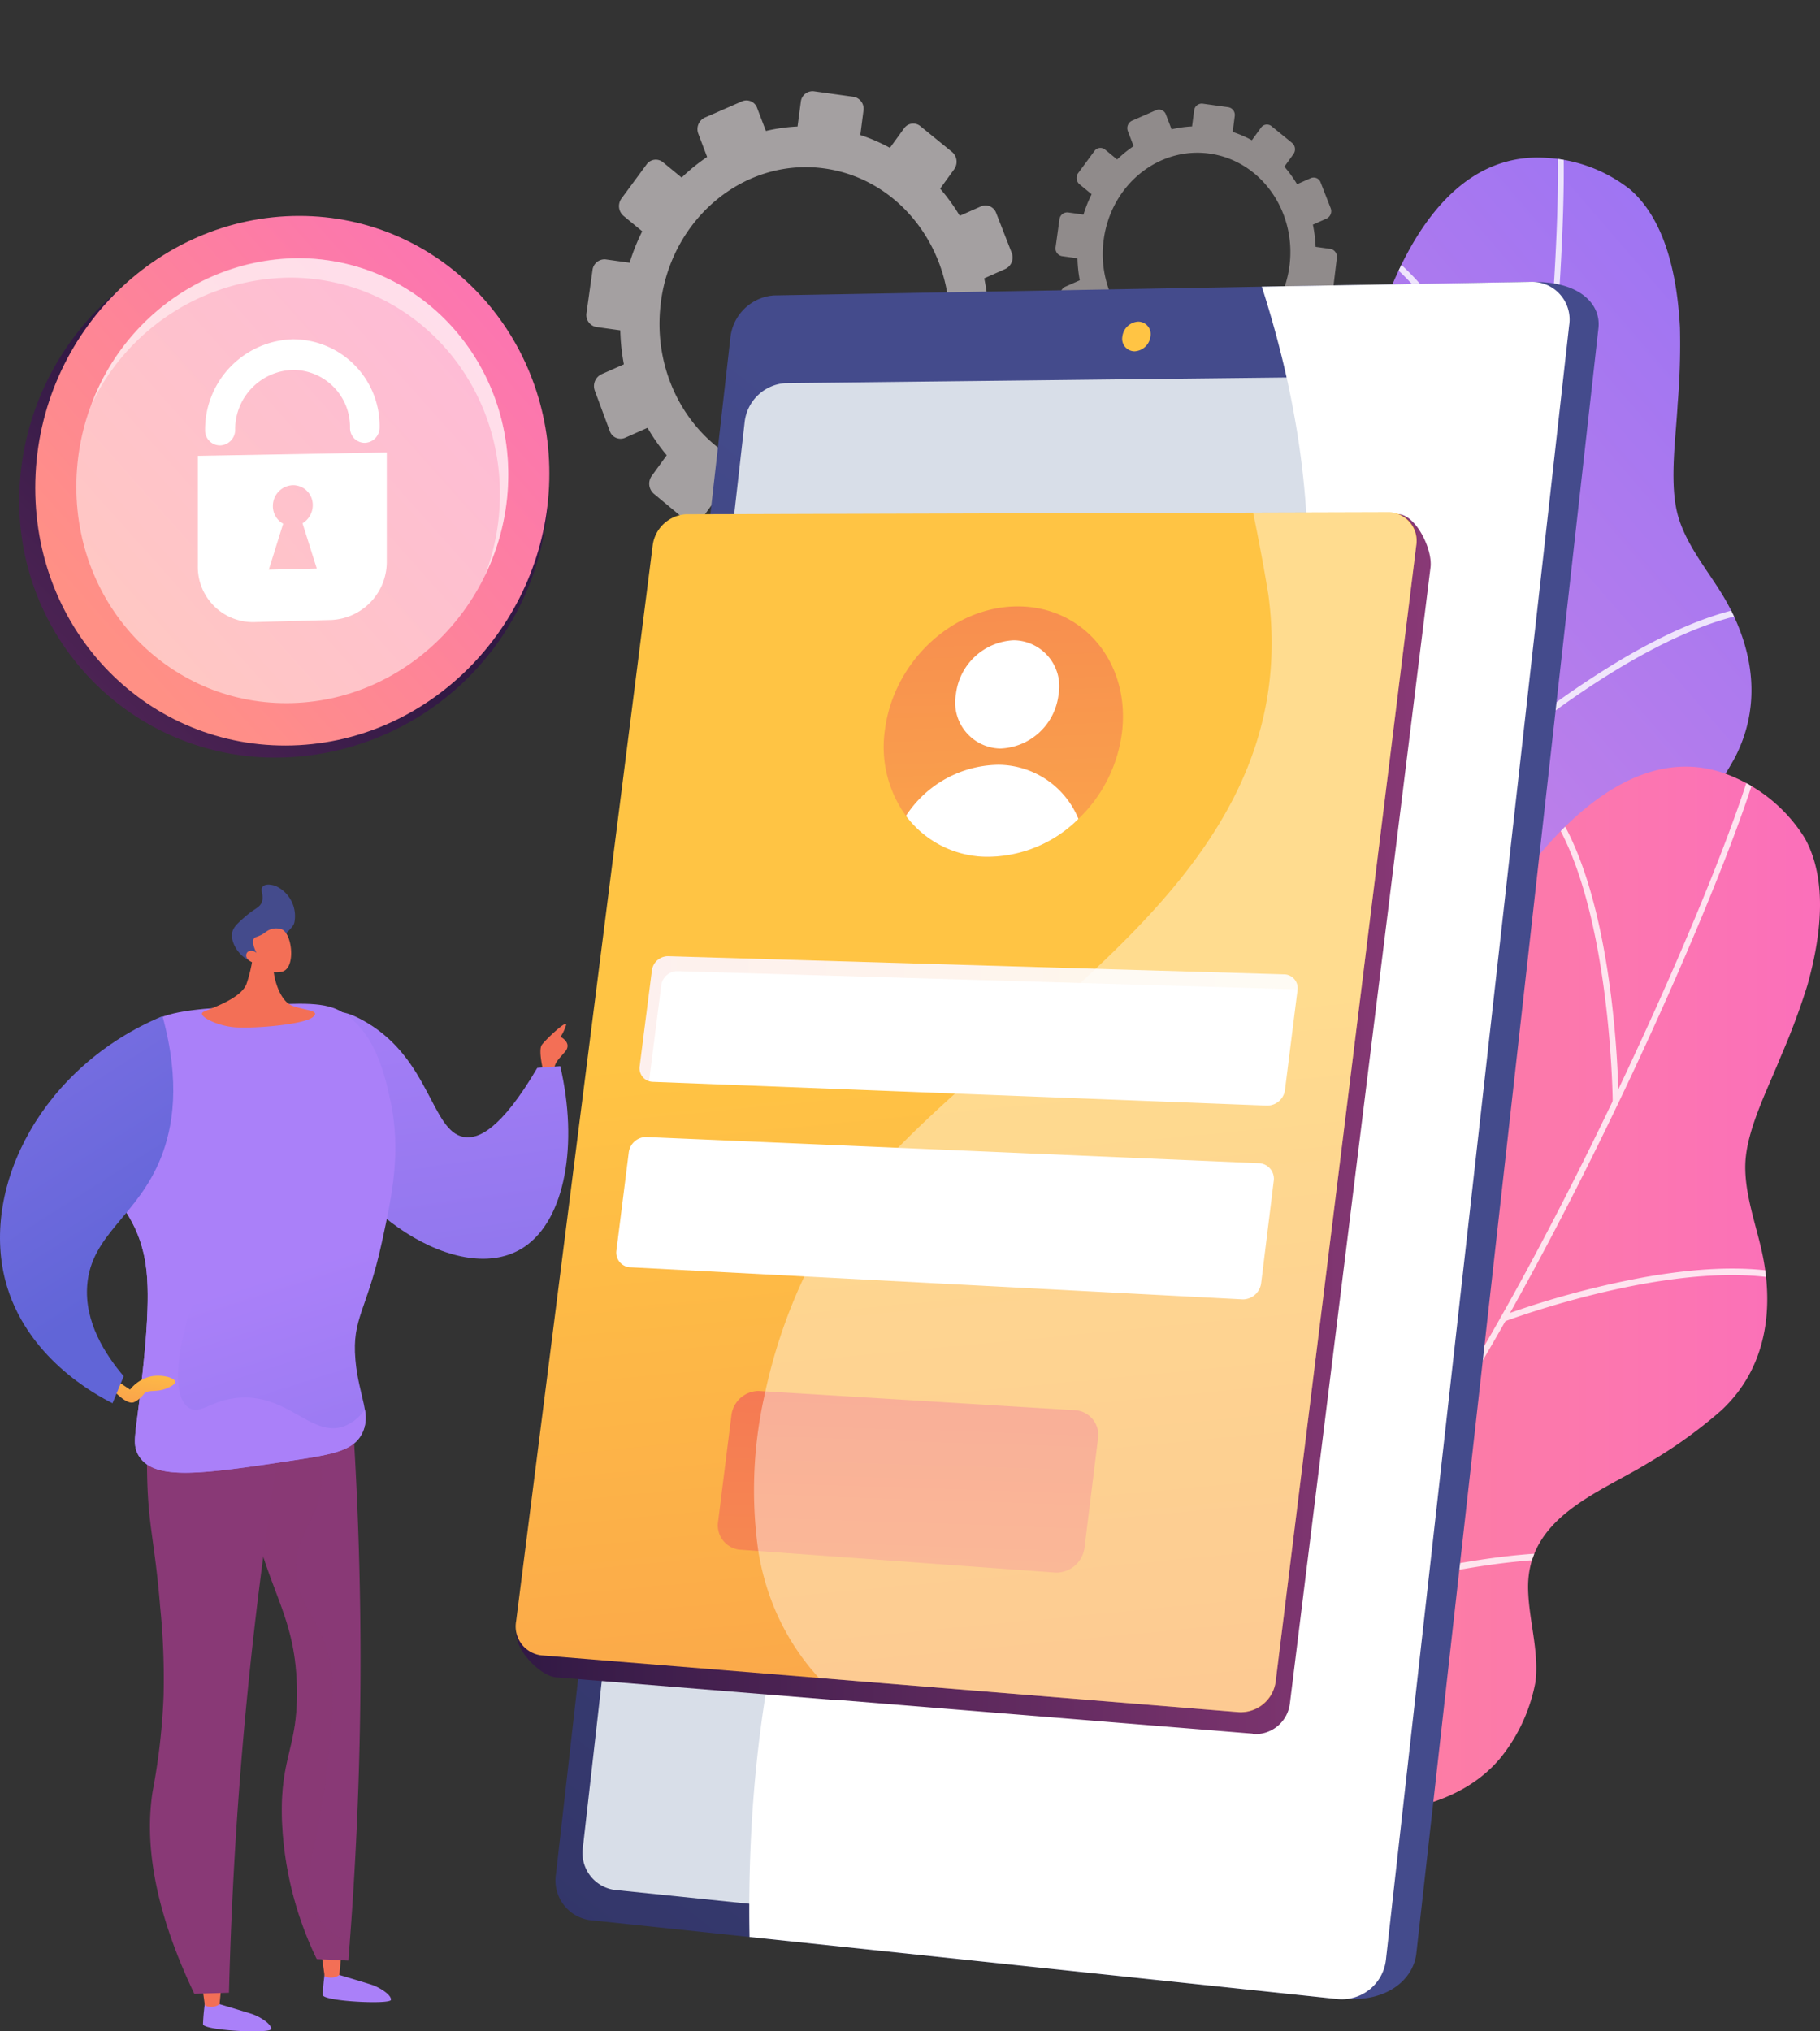 <svg xmlns="http://www.w3.org/2000/svg" xmlns:xlink="http://www.w3.org/1999/xlink" width="190" height="212" viewBox="0 0 190 212">
  <rect x="0" y="0" width="190" height="212" fill="#333333" stroke="none"/>
  <defs>
    <clipPath id="clip-path">
      <rect id="Rectángulo_423640" data-name="Rectángulo 423640" width="190" height="212" transform="translate(1230 5861)" fill="#fff" stroke="#707070" stroke-width="1"/>
    </clipPath>
    <linearGradient id="linear-gradient" x1="0.294" y1="0.988" x2="0.959" y2="-0.074" gradientUnits="objectBoundingBox">
      <stop offset="0.004" stop-color="#e38ddd"/>
      <stop offset="1" stop-color="#9571f6"/>
    </linearGradient>
    <clipPath id="clip-path-2">
      <path id="Trazado_1224063" data-name="Trazado 1224063" d="M2097.4,642.47a15.506,15.506,0,0,0-8.666-3.31c-20.734-1.557-23.76,44.382-20.582,54.649s1.119,13.638-15.211,19.009-8.5,15.714-6.505,21.762,5.932,11.157-5.972,17.167-7.767,9.733-7.767,9.733,21.953,23.8,20.74,16.182.984-19.128,20.667-20c8.478-.377,21.46-4.663,24.335-14.286a18.312,18.312,0,0,0,.626-7.982c-.707-3.217-2.7-5.752-3.8-8.78-2.578-7.056,3.887-12.224,7.608-16.94a52.462,52.462,0,0,0,5.371-7.795c3.088-5.828,1.932-12.079-1.431-17.452-1.613-2.576-3.854-5.31-4.557-8.383-.755-3.3-.1-7.811.083-11.207a75.5,75.5,0,0,0,.239-7.986C2102.313,651.882,2101.216,645.815,2097.4,642.47Z" transform="translate(-2032.004 -639.122)"/>
    </clipPath>
    <linearGradient id="linear-gradient-2" y1="0.5" x2="1" y2="0.5" gradientUnits="objectBoundingBox">
      <stop offset="0" stop-color="#ff9085"/>
      <stop offset="1" stop-color="#fb6fbb"/>
    </linearGradient>
    <clipPath id="clip-path-3">
      <path id="Trazado_1224070" data-name="Trazado 1224070" d="M1912.9,1490.18a16.313,16.313,0,0,0-7.1-6.223c-19.014-8.9-36.526,33.242-36.813,44.043s-3.3,13.235-20.382,12.432-13.011,11.74-13.068,18.145,2.02,12.626-11.1,14.012-10.416,6.373-10.416,6.373,13.06,30.273,14.351,22.667,7.032-17.647,25.833-11.409c8.1,2.687,21.683,3.309,27.46-4.714a17.825,17.825,0,0,0,3.137-7.287c.362-3.281-.7-6.381-.778-9.627-.173-7.565,7.56-10.108,12.567-13.212a49.462,49.462,0,0,0,7.543-5.409c4.766-4.377,5.674-10.674,4.225-16.936-.695-3-1.931-6.379-1.612-9.523.343-3.377,2.4-7.385,3.655-10.517a73.779,73.779,0,0,0,2.774-7.429C1914.515,1500.8,1915.42,1494.695,1912.9,1490.18Z" transform="translate(-1813.791 -1482.732)"/>
    </clipPath>
    <linearGradient id="linear-gradient-3" x1="-0.084" y1="0.477" x2="-0.366" y2="0.496" gradientUnits="objectBoundingBox">
      <stop offset="0" stop-color="#444b8c"/>
      <stop offset="0.996" stop-color="#26264f"/>
    </linearGradient>
    <linearGradient id="linear-gradient-4" x1="0.197" y1="0.034" x2="-0.498" y2="1.514" xlink:href="#linear-gradient-3"/>
    <linearGradient id="linear-gradient-5" x1="-22.271" y1="-1.493" x2="-51.489" y2="78.646" gradientUnits="objectBoundingBox">
      <stop offset="0" stop-color="#ffc444"/>
      <stop offset="0.996" stop-color="#f36f56"/>
    </linearGradient>
    <linearGradient id="linear-gradient-6" x1="10.206" y1="10.271" x2="9.137" y2="11.34" gradientUnits="objectBoundingBox">
      <stop offset="0" stop-color="#311944"/>
      <stop offset="1" stop-color="#893976"/>
    </linearGradient>
    <linearGradient id="linear-gradient-7" x1="0.165" y1="0.812" x2="1.048" y2="-0.012" xlink:href="#linear-gradient-2"/>
    <linearGradient id="linear-gradient-8" x1="-47.876" y1="0.03" x2="-44.561" y2="1.813" xlink:href="#linear-gradient-5"/>
    <linearGradient id="linear-gradient-9" x1="-12.57" y1="-0.747" x2="-12.581" y2="-7.554" gradientUnits="objectBoundingBox">
      <stop offset="0" stop-color="#aa80f9"/>
      <stop offset="0.996" stop-color="#6165d7"/>
    </linearGradient>
    <linearGradient id="linear-gradient-10" x1="-145.485" y1="8.274" x2="-145.423" y2="3.978" xlink:href="#linear-gradient-5"/>
    <linearGradient id="linear-gradient-11" x1="-9.06" y1="-1.686" x2="-9.071" y2="-8.493" xlink:href="#linear-gradient-9"/>
    <linearGradient id="linear-gradient-12" x1="-133.551" y1="7.21" x2="-133.489" y2="2.913" xlink:href="#linear-gradient-5"/>
    <linearGradient id="linear-gradient-13" x1="-6.282" y1="0.162" x2="-5.66" y2="0.831" xlink:href="#linear-gradient-6"/>
    <linearGradient id="linear-gradient-14" x1="-26.868" y1="0.746" x2="-25.838" y2="0.746" xlink:href="#linear-gradient-6"/>
    <linearGradient id="linear-gradient-15" x1="-19.662" y1="0.727" x2="-18.453" y2="0.727" xlink:href="#linear-gradient-6"/>
    <linearGradient id="linear-gradient-16" x1="-3.596" y1="0.282" x2="-3.111" y2="3.745" xlink:href="#linear-gradient-9"/>
    <linearGradient id="linear-gradient-17" x1="-8.053" y1="2.459" x2="-7.655" y2="4.281" xlink:href="#linear-gradient-9"/>
    <linearGradient id="linear-gradient-18" x1="-8.249" y1="1.943" x2="-9.577" y2="0.482" xlink:href="#linear-gradient-9"/>
    <linearGradient id="linear-gradient-19" x1="-6.207" y1="-2.638" x2="-7.363" y2="1.127" xlink:href="#linear-gradient-5"/>
    <linearGradient id="linear-gradient-20" x1="-13.363" y1="2.885" x2="-12.639" y2="5.094" xlink:href="#linear-gradient-9"/>
    <linearGradient id="linear-gradient-21" x1="-32.364" y1="30.789" x2="-32.364" y2="29.392" xlink:href="#linear-gradient-5"/>
    <linearGradient id="linear-gradient-22" x1="-44.72" y1="3.637" x2="-45.437" y2="2.051" gradientUnits="objectBoundingBox">
      <stop offset="0" stop-color="#444b8c"/>
      <stop offset="0.996" stop-color="#3e4177"/>
    </linearGradient>
    <linearGradient id="linear-gradient-23" x1="-84.021" y1="57.263" x2="-82.893" y2="54.886" xlink:href="#linear-gradient-5"/>
    <linearGradient id="linear-gradient-24" x1="0" y1="0.5" x2="1" y2="0.5" xlink:href="#linear-gradient-6"/>
    <linearGradient id="linear-gradient-25" x1="0.618" y1="2.099" x2="0.497" y2="0.43" gradientUnits="objectBoundingBox">
      <stop offset="0.004" stop-color="#f36f56"/>
      <stop offset="1" stop-color="#ffc444"/>
    </linearGradient>
    <linearGradient id="linear-gradient-26" x1="0" y1="0.5" x2="1" y2="0.5" xlink:href="#linear-gradient-25"/>
    <linearGradient id="linear-gradient-28" x1="0.583" y1="-0.668" x2="0.196" y2="4.766" xlink:href="#linear-gradient-25"/>
    <linearGradient id="linear-gradient-29" x1="0.435" y1="-1.462" x2="0.566" y2="2.496" xlink:href="#linear-gradient-25"/>
  </defs>
  <g id="Enmascarar_grupo_1208529" data-name="Enmascarar grupo 1208529" transform="translate(-1230 -5861)" clip-path="url(#clip-path)">
    <g id="Illustration" transform="translate(1230 5870.52)">
      <g id="Grupo_1234619" data-name="Grupo 1234619">
        <g id="Grupo_1234602" data-name="Grupo 1234602" transform="translate(89.297 6.925)">
          <g id="Grupo_1234593" data-name="Grupo 1234593" transform="translate(15.511)">
            <g id="Grupo_1234592" data-name="Grupo 1234592">
              <path id="Trazado_1224057" data-name="Trazado 1224057" d="M2097.4,642.47a15.506,15.506,0,0,0-8.666-3.31c-20.734-1.557-23.76,44.382-20.582,54.649s1.119,13.638-15.211,19.009-8.5,15.714-6.505,21.762,5.932,11.157-5.972,17.167-7.767,9.733-7.767,9.733,21.953,23.8,20.74,16.182.984-19.128,20.667-20c8.478-.377,21.46-4.663,24.335-14.286a18.312,18.312,0,0,0,.626-7.982c-.707-3.217-2.7-5.752-3.8-8.78-2.578-7.056,3.887-12.224,7.608-16.94a52.462,52.462,0,0,0,5.371-7.795c3.088-5.828,1.932-12.079-1.431-17.452-1.613-2.576-3.854-5.31-4.557-8.383-.755-3.3-.1-7.811.083-11.207a75.5,75.5,0,0,0,.239-7.986C2102.313,651.882,2101.216,645.815,2097.4,642.47Z" transform="translate(-2032.004 -639.122)" fill="url(#linear-gradient)"/>
              <g id="Grupo_1234591" data-name="Grupo 1234591" opacity="0.8" clip-path="url(#clip-path-2)">
                <g id="Grupo_1234586" data-name="Grupo 1234586" transform="translate(-1.44 -5.716)">
                  <path id="Trazado_1224058" data-name="Trazado 1224058" d="M2012.152,704.688a.3.3,0,0,1-.375-.155.335.335,0,0,1,.13-.439,147.179,147.179,0,0,0,19.644-13.691c9.5-7.82,21.876-20.151,26.887-34.485,4.185-11.972,8-31.764,10.471-54.3,2.215-20.208,2.564-35.154,1.623-37.929a.33.33,0,0,1,.185-.416.3.3,0,0,1,.392.2c1.1,3.245.4,20.035-1.591,38.224-2.475,22.586-6.3,42.432-10.506,54.451-5.062,14.482-17.528,26.907-27.094,34.78a147.8,147.8,0,0,1-19.727,13.746Z" transform="translate(-2011.742 -563.255)" fill="#fff"/>
                </g>
                <g id="Grupo_1234587" data-name="Grupo 1234587" transform="translate(37.367 8.563)">
                  <path id="Trazado_1224059" data-name="Trazado 1224059" d="M2576.025,780.778a.27.27,0,0,1-.378-.154c-.077-.222-7.806-22.265-17.773-27.242a.321.321,0,0,1-.144-.422.3.3,0,0,1,.41-.151c10.2,5.09,17.764,26.671,18.082,27.589a.3.3,0,0,1-.195.38Z" transform="translate(-2557.701 -752.777)" fill="#fff"/>
                </g>
                <g id="Grupo_1234588" data-name="Grupo 1234588" transform="translate(51.513 46.598)">
                  <path id="Trazado_1224060" data-name="Trazado 1224060" d="M2757.117,1273.1a.3.3,0,0,1-.34-.1.338.338,0,0,1,.042-.457,97.3,97.3,0,0,1,12.769-9.15c9.487-5.61,16.758-7.176,21.611-4.655a.334.334,0,0,1,.14.435.3.3,0,0,1-.41.149c-11.164-5.8-33.5,13.527-33.72,13.723A.29.29,0,0,1,2757.117,1273.1Z" transform="translate(-2756.707 -1257.568)" fill="#fff"/>
                </g>
                <g id="Grupo_1234589" data-name="Grupo 1234589" transform="translate(12.137 70.71)">
                  <path id="Trazado_1224061" data-name="Trazado 1224061" d="M2217.765,1621.257a.288.288,0,0,1-.1.019.315.315,0,0,1-.312-.32,131.17,131.17,0,0,0-2.027-19.517c-1.712-9.137-5.248-20.581-12.367-23.218a.33.33,0,0,1-.188-.414.3.3,0,0,1,.39-.2c5.937,2.2,10.233,10.177,12.769,23.714a131.938,131.938,0,0,1,2.037,19.625A.324.324,0,0,1,2217.765,1621.257Z" transform="translate(-2202.755 -1577.589)" fill="#fff"/>
                </g>
                <g id="Grupo_1234590" data-name="Grupo 1234590" transform="translate(39.406 81.225)">
                  <path id="Trazado_1224062" data-name="Trazado 1224062" d="M2586.788,1735.02a.3.3,0,0,1-.35-.113.338.338,0,0,1,.064-.454c.987-.774,24.276-18.923,33.358-17.189a.324.324,0,0,1,.247.378.308.308,0,0,1-.356.262c-8.825-1.684-32.646,16.885-32.885,17.072A.289.289,0,0,1,2586.788,1735.02Z" transform="translate(-2586.378 -1717.147)" fill="#fff"/>
                </g>
              </g>
            </g>
          </g>
          <g id="Grupo_1234601" data-name="Grupo 1234601" transform="translate(0 63.563)">
            <g id="Grupo_1234600" data-name="Grupo 1234600">
              <path id="Trazado_1224064" data-name="Trazado 1224064" d="M1912.9,1490.18a16.313,16.313,0,0,0-7.1-6.223c-19.014-8.9-36.526,33.242-36.813,44.043s-3.3,13.235-20.382,12.432-13.011,11.74-13.068,18.145,2.02,12.626-11.1,14.012-10.416,6.373-10.416,6.373,13.06,30.273,14.351,22.667,7.032-17.647,25.833-11.409c8.1,2.687,21.683,3.309,27.46-4.714a17.825,17.825,0,0,0,3.137-7.287c.362-3.281-.7-6.381-.778-9.627-.173-7.565,7.56-10.108,12.567-13.212a49.462,49.462,0,0,0,7.543-5.409c4.766-4.377,5.674-10.674,4.225-16.936-.695-3-1.931-6.379-1.612-9.523.343-3.377,2.4-7.385,3.655-10.517a73.779,73.779,0,0,0,2.774-7.429C1914.515,1500.8,1915.42,1494.695,1912.9,1490.18Z" transform="translate(-1813.791 -1482.732)" fill="url(#linear-gradient-2)"/>
              <g id="Grupo_1234599" data-name="Grupo 1234599" opacity="0.8" clip-path="url(#clip-path-3)">
                <g id="Grupo_1234594" data-name="Grupo 1234594" transform="translate(-5.965 -3.885)">
                  <path id="Trazado_1224065" data-name="Trazado 1224065" d="M1730.178,1543.239a.313.313,0,0,1-.3-.281.322.322,0,0,1,.262-.366,140.837,140.837,0,0,0,22.856-5.838c11.436-3.951,27.018-11.116,36.309-22.807,7.76-9.765,17.669-27.02,27.188-47.341,8.535-18.222,13.635-32.161,13.635-35.109a.307.307,0,1,1,.613,0c0,3.449-6.017,19-13.7,35.4-9.539,20.365-19.478,37.668-27.268,47.471-9.386,11.811-25.083,19.032-36.6,23.01a141.478,141.478,0,0,1-22.952,5.86A.254.254,0,0,1,1730.178,1543.239Z" transform="translate(-1729.872 -1431.172)" fill="#fff"/>
                </g>
                <g id="Grupo_1234595" data-name="Grupo 1234595" transform="translate(70.945 2.398)">
                  <path id="Trazado_1224066" data-name="Trazado 1224066" d="M2820.3,1547.452a.308.308,0,0,1-.307-.314c0-.237-.238-23.768-8.029-32.026a.336.336,0,0,1,0-.457.3.3,0,0,1,.434,0c7.969,8.447,8.2,31.5,8.208,32.478a.308.308,0,0,1-.3.319Z" transform="translate(-2811.872 -1514.56)" fill="#fff"/>
                </g>
                <g id="Grupo_1234596" data-name="Grupo 1234596" transform="translate(67.357 52.387)">
                  <path id="Trazado_1224067" data-name="Trazado 1224067" d="M2761.692,2183.555a.309.309,0,0,1-.289-.215.331.331,0,0,1,.185-.416,92.881,92.881,0,0,1,14.937-4.031c10.719-1.876,18.061-.742,21.822,3.371a.339.339,0,0,1-.007.46.3.3,0,0,1-.434-.007c-8.654-9.463-35.838.715-36.111.819A.289.289,0,0,1,2761.692,2183.555Z" transform="translate(-2761.385 -2178.016)" fill="#fff"/>
                </g>
                <g id="Grupo_1234597" data-name="Grupo 1234597" transform="translate(27.362 51.824)">
                  <path id="Trazado_1224068" data-name="Trazado 1224068" d="M2199.042,2216.925a.29.29,0,0,1-.1-.018.33.33,0,0,1-.191-.413,130,130,0,0,0,4.323-19.092c1.305-9.212,1.632-21.25-4.226-26.285a.338.338,0,0,1-.045-.457.3.3,0,0,1,.431-.048c4.885,4.2,6.38,13.247,4.445,26.894a130.874,130.874,0,0,1-4.348,19.2A.31.31,0,0,1,2199.042,2216.925Z" transform="translate(-2198.736 -2170.54)" fill="#fff"/>
                </g>
                <g id="Grupo_1234598" data-name="Grupo 1234598" transform="translate(44.161 82.044)">
                  <path id="Trazado_1224069" data-name="Trazado 1224069" d="M2435.374,2577.95a.31.31,0,0,1-.293-.232.329.329,0,0,1,.206-.4c1.176-.374,28.885-9.1,36.878-4.21a.335.335,0,0,1,.112.444.3.3,0,0,1-.419.119c-7.767-4.75-36.11,4.179-36.4,4.27A.285.285,0,0,1,2435.374,2577.95Z" transform="translate(-2435.068 -2571.62)" fill="#fff"/>
                </g>
              </g>
            </g>
          </g>
        </g>
        <g id="Grupo_1234605" data-name="Grupo 1234605" transform="translate(61.221 0)">
          <g id="Grupo_1234603" data-name="Grupo 1234603" transform="translate(48.966 1.294)">
            <path id="Trazado_1224071" data-name="Trazado 1224071" d="M2122.167,565.109l-.219,1.662a11.654,11.654,0,0,0-2.138.3l-.593-1.551a.763.763,0,0,0-1.02-.448l-2.514,1.1a.858.858,0,0,0-.437,1.086l.6,1.57a12.819,12.819,0,0,0-1.72,1.393l-1.264-1.039a.761.761,0,0,0-1.105.155l-1.689,2.291a.868.868,0,0,0,.128,1.174l1.268,1.045a13.783,13.783,0,0,0-.85,2.122l-1.609-.224a.818.818,0,0,0-.9.726l-.4,2.889a.82.82,0,0,0,.667.948l1.614.224a14.007,14.007,0,0,0,.242,2.294l-1.514.669a.886.886,0,0,0-.448,1.112l1.009,2.717a.767.767,0,0,0,1.033.46l1.515-.672a13.151,13.151,0,0,0,1.3,1.852l-1.009,1.389a.9.9,0,0,0,.131,1.2l2.164,1.8a.764.764,0,0,0,1.121-.162l1-1.38a11.811,11.811,0,0,0,2.014.9l-.227,1.722a.839.839,0,0,0,.678.964l2.732.38a.822.822,0,0,0,.9-.744l.22-1.709a11.658,11.658,0,0,0,2.183-.305l.6,1.579a.773.773,0,0,0,1.04.462l2.548-1.144a.888.888,0,0,0,.434-1.123l-.6-1.568a12.821,12.821,0,0,0,1.751-1.443l1.245,1.026a.758.758,0,0,0,1.114-.161l1.668-2.344a.9.9,0,0,0-.147-1.194l-1.234-1.014a13.845,13.845,0,0,0,.837-2.181l1.543.214a.8.8,0,0,0,.886-.732l.35-2.9a.835.835,0,0,0-.681-.945l-1.538-.214a13.983,13.983,0,0,0-.284-2.317l1.427-.633a.86.86,0,0,0,.424-1.1l-1.042-2.67a.769.769,0,0,0-1.026-.451l-1.435.634a13.117,13.117,0,0,0-1.324-1.831l.948-1.312a.867.867,0,0,0-.144-1.167l-2.144-1.745a.755.755,0,0,0-1.1.154l-.955,1.313a11.788,11.788,0,0,0-2-.867l.213-1.65a.816.816,0,0,0-.669-.929l-2.678-.372A.8.8,0,0,0,2122.167,565.109Zm-9.44,13.464c.774-5.708,5.716-9.71,11.044-8.969s9.069,5.95,8.354,11.666c-.72,5.751-5.673,9.831-11.059,9.083S2111.948,584.316,2112.727,578.573Z" transform="translate(-2107.687 -564.388)" fill="#908b8b"/>
          </g>
          <g id="Grupo_1234604" data-name="Grupo 1234604">
            <path id="Trazado_1224072" data-name="Trazado 1224072" d="M1441.2,548.326l-.339,2.57a18.026,18.026,0,0,0-3.306.464l-.916-2.4a1.179,1.179,0,0,0-1.577-.693l-3.887,1.7a1.327,1.327,0,0,0-.677,1.679l.921,2.428a19.806,19.806,0,0,0-2.66,2.153l-1.954-1.606a1.177,1.177,0,0,0-1.709.239l-2.611,3.542a1.342,1.342,0,0,0,.2,1.815l1.96,1.615a21.388,21.388,0,0,0-1.315,3.281l-2.487-.346a1.265,1.265,0,0,0-1.39,1.122l-.625,4.467a1.268,1.268,0,0,0,1.031,1.465l2.495.347a21.665,21.665,0,0,0,.375,3.547l-2.341,1.034a1.369,1.369,0,0,0-.692,1.719l1.559,4.2a1.185,1.185,0,0,0,1.6.711l2.342-1.039a20.357,20.357,0,0,0,2.006,2.863l-1.56,2.148a1.386,1.386,0,0,0,.2,1.858l3.346,2.782a1.182,1.182,0,0,0,1.734-.25l1.542-2.134a18.274,18.274,0,0,0,3.114,1.388l-.351,2.663a1.3,1.3,0,0,0,1.049,1.491l4.224.587a1.271,1.271,0,0,0,1.393-1.151l.341-2.643a18,18,0,0,0,3.375-.472l.927,2.442a1.2,1.2,0,0,0,1.608.715l3.939-1.769a1.373,1.373,0,0,0,.671-1.736l-.927-2.424a19.824,19.824,0,0,0,2.707-2.231l1.925,1.587a1.173,1.173,0,0,0,1.723-.249l2.58-3.625a1.384,1.384,0,0,0-.228-1.847l-1.908-1.568a21.423,21.423,0,0,0,1.295-3.372l2.385.332a1.242,1.242,0,0,0,1.37-1.131l.541-4.479a1.291,1.291,0,0,0-1.053-1.462l-2.378-.331a21.647,21.647,0,0,0-.438-3.582l2.206-.979a1.329,1.329,0,0,0,.656-1.7l-1.611-4.129a1.189,1.189,0,0,0-1.587-.7l-2.219.981a20.288,20.288,0,0,0-2.047-2.83l1.466-2.028a1.34,1.34,0,0,0-.222-1.8l-3.314-2.7a1.167,1.167,0,0,0-1.7.238l-1.475,2.031a18.241,18.241,0,0,0-3.089-1.34l.329-2.55a1.262,1.262,0,0,0-1.035-1.437l-4.14-.576A1.236,1.236,0,0,0,1441.2,548.326Zm-14.6,20.817c1.2-8.826,8.839-15.013,17.075-13.868s14.022,9.2,12.916,18.038c-1.113,8.892-8.771,15.2-17.1,14.043S1425.4,578.023,1426.608,569.143Z" transform="translate(-1418.817 -547.212)" fill="#a4a0a1"/>
          </g>
        </g>
        <g id="Grupo_1234607" data-name="Grupo 1234607" transform="translate(58.013 19.892)">
          <path id="Trazado_1224073" data-name="Trazado 1224073" d="M1440.985,817.488l-18.109,159.549a4.161,4.161,0,0,0,3.463,4.766l75.426,8.778c4.62.3,7.151-2.2,7.435-4.741l19.012-169.626c.283-2.53-1.983-4.82-6.624-4.82l-76.112,1.7A4.918,4.918,0,0,0,1440.985,817.488Z" transform="translate(-1419.351 -811.379)" fill="url(#linear-gradient-3)"/>
          <path id="Trazado_1224074" data-name="Trazado 1224074" d="M1391.923,817.052,1373.715,977.4a4.182,4.182,0,0,0,3.475,4.791l78.2,8.252a4.639,4.639,0,0,0,4.985-4.178l19.119-170.5a3.932,3.932,0,0,0-3.994-4.542l-79.063,1.414A4.942,4.942,0,0,0,1391.923,817.052Z" transform="translate(-1373.684 -811.218)" fill="url(#linear-gradient-4)"/>
          <path id="Trazado_1224075" data-name="Trazado 1224075" d="M1430.231,945.357l-16.877,148.673a3.9,3.9,0,0,0,3.254,4.467l73.54,7.578a4.327,4.327,0,0,0,4.635-3.9l17.669-157.505a3.686,3.686,0,0,0-3.708-4.257l-74.3.839A4.582,4.582,0,0,0,1430.231,945.357Z" transform="translate(-1410.508 -930.677)" fill="#d8dee8"/>
          <path id="Trazado_1224076" data-name="Trazado 1224076" d="M2205.823,867.946a1.3,1.3,0,0,0,1.292,1.526,1.765,1.765,0,0,0,1.644-1.568,1.3,1.3,0,0,0-1.295-1.526A1.764,1.764,0,0,0,2205.823,867.946Z" transform="translate(-2146.664 -862.222)" fill="url(#linear-gradient-5)"/>
          <g id="Grupo_1234606" data-name="Grupo 1234606" transform="translate(20.208 0)">
            <path id="Trazado_1224077" data-name="Trazado 1224077" d="M1670.2,925.7c15.055-29.505,37.546-38.337,44.317-68.745,3.66-16.437,1.166-32.169-3.034-45.23l28.091-.5a3.932,3.932,0,0,1,3.994,4.542l-19.119,170.5a4.639,4.639,0,0,1-4.985,4.178L1658,983.958C1657.542,957.52,1663.491,938.85,1670.2,925.7Z" transform="translate(-1657.973 -811.221)" fill="#fff"/>
          </g>
        </g>
        <g id="Grupo_1234612" data-name="Grupo 1234612" transform="translate(2.013 13.014)">
          <g id="Grupo_1234608" data-name="Grupo 1234608" transform="translate(0 1.25)">
            <path id="Trazado_1224078" data-name="Trazado 1224078" d="M585.856,764.906a28.506,28.506,0,0,1,28.385-28.383,26.775,26.775,0,0,1,26.883,26.889,28.6,28.6,0,0,1-26.883,28.343A26.721,26.721,0,0,1,585.856,764.906Z" transform="translate(-585.856 -736.523)" fill="url(#linear-gradient-6)"/>
          </g>
          <g id="Grupo_1234609" data-name="Grupo 1234609" transform="translate(1.669)">
            <path id="Trazado_1224079" data-name="Trazado 1224079" d="M609.337,748.316c0-15.678,12.529-28.385,27.564-28.384,14.59,0,26.106,12.04,26.106,26.889s-11.515,27.528-26.106,28.343C621.866,776,609.337,763.993,609.337,748.316Z" transform="translate(-609.337 -719.932)" fill="url(#linear-gradient-7)"/>
          </g>
          <g id="Grupo_1234610" data-name="Grupo 1234610" transform="translate(5.958 4.417)" opacity="0.5">
            <path id="Trazado_1224080" data-name="Trazado 1224080" d="M669.681,802.4c0-13.172,10.526-23.848,23.158-23.847,12.258,0,21.933,10.116,21.933,22.591s-9.674,23.128-21.933,23.813C680.207,825.665,669.681,815.575,669.681,802.4Z" transform="translate(-669.681 -778.556)" fill="#fff"/>
          </g>
          <path id="Trazado_1224081" data-name="Trazado 1224081" d="M712.315,780.581c12.258,0,21.933,10.116,21.933,22.591a24.019,24.019,0,0,1-1.551,8.478,24.055,24.055,0,0,0,2.421-10.5c0-12.475-9.674-22.589-21.933-22.591a23.324,23.324,0,0,0-21.6,15.3A23.225,23.225,0,0,1,712.315,780.581Z" transform="translate(-684.069 -774.14)" fill="#fff" opacity="0.5"/>
          <g id="Grupo_1234611" data-name="Grupo 1234611" transform="translate(18.643 12.878)">
            <path id="Trazado_1224082" data-name="Trazado 1224082" d="M848.127,1047.828v11.5a5.76,5.76,0,0,0,5.882,5.856l8.044-.222a6.074,6.074,0,0,0,5.8-6.115v-11.375Zm7.409,11.885,1.5-4.8a2.089,2.089,0,0,1-1.074-1.844,2.163,2.163,0,0,1,2.084-2.179,2.056,2.056,0,0,1,2.079,2.09,2.2,2.2,0,0,1-1.071,1.888l1.49,4.723Z" transform="translate(-848.127 -1035.667)" fill="#fff"/>
            <path id="Trazado_1224083" data-name="Trazado 1224083" d="M875.474,901.658a1.536,1.536,0,0,1-1.546-1.564,5.959,5.959,0,0,0-5.977-6.047,6.2,6.2,0,0,0-6.015,6.249,1.619,1.619,0,0,1-1.568,1.629,1.555,1.555,0,0,1-1.571-1.576,9.425,9.425,0,0,1,9.154-9.5,9.055,9.055,0,0,1,9.065,9.188A1.6,1.6,0,0,1,875.474,901.658Z" transform="translate(-858.039 -890.854)" fill="#fff"/>
          </g>
        </g>
        <g id="Grupo_1234614" data-name="Grupo 1234614" transform="translate(0 82.805)">
          <path id="Trazado_1224084" data-name="Trazado 1224084" d="M1351.621,1844.043s-.547-2.175-.159-2.73,2.758-2.779,2.53-2.054a4.764,4.764,0,0,1-.57,1.208s1.276.628.456,1.571-1.095,1.16-1.14,2.006S1352.168,1845.178,1351.621,1844.043Z" transform="translate(-1294.899 -1824.58)" fill="url(#linear-gradient-8)"/>
          <path id="Trazado_1224085" data-name="Trazado 1224085" d="M1031.823,3150.29a20.521,20.521,0,0,0-.253,2.55c.037.669,7.044,1.011,7.115.51s-1.158-1.3-2.023-1.58-3.4-1.032-3.4-1.032Z" transform="translate(-997.871 -3036.963)" fill="url(#linear-gradient-9)"/>
          <path id="Trazado_1224086" data-name="Trazado 1224086" d="M1031.471,3124.467l-.224,2.338a1.519,1.519,0,0,1-1.531.13l-.359-2.545Z" transform="translate(-995.82 -3013.015)" fill="url(#linear-gradient-10)"/>
          <path id="Trazado_1224087" data-name="Trazado 1224087" d="M855.935,3190.75a20.512,20.512,0,0,0-.253,2.55c.037.669,7.044,1.011,7.115.51s-1.158-1.3-2.023-1.58-3.4-1.032-3.4-1.032Z" transform="translate(-834.486 -3074.375)" fill="url(#linear-gradient-11)"/>
          <path id="Trazado_1224088" data-name="Trazado 1224088" d="M855.592,3164.927l-.224,2.339a1.519,1.519,0,0,1-1.531.13l-.359-2.545Z" transform="translate(-832.443 -3050.427)" fill="url(#linear-gradient-12)"/>
          <path id="Trazado_1224089" data-name="Trazado 1224089" d="M920.538,2302.932l2.43,5.222c.651,9.933.975,20.734.767,32.285-.155,8.594-.588,16.735-1.21,24.377l-3.295-.16a36.46,36.46,0,0,1-3.635-14.65c-.18-6.517,1.684-7.382,1.566-13.622-.153-8.088-3.353-10.245-5.057-19.973a55.17,55.17,0,0,1-.569-14.475Z" transform="translate(-886.158 -2252.53)" fill="url(#linear-gradient-13)"/>
          <path id="Trazado_1224090" data-name="Trazado 1224090" d="M911.531,2301.93l4.862.538c2.918,5.382,3.732,10.983,3.22,13.461-.724,3.506-2.64,4.629-2.535,8.148.1,3.483,2.04,4.386,3.268,8.49.85,2.842.626,5.455.142,10.565-.974,10.293-3.319,13.441-1.355,16.816a7.28,7.28,0,0,0,3.534,2.973c-.048.631-.1,1.264-.147,1.889l-3.295-.16a36.464,36.464,0,0,1-3.635-14.65c-.18-6.517,1.684-7.382,1.566-13.622-.153-8.087-3.353-10.245-5.057-19.973A55.162,55.162,0,0,1,911.531,2301.93Z" transform="translate(-886.154 -2252.524)" opacity="0.3" fill="url(#linear-gradient-14)"/>
          <path id="Trazado_1224091" data-name="Trazado 1224091" d="M787.83,2326.529c-1.52,8.788-2.863,18.194-3.911,28.169-1.265,12.044-1.94,23.4-2.206,33.941l-3.616.108c-4.75-9.96-5.04-16.713-4.355-21.109a67.192,67.192,0,0,0,1.144-9.981,74.348,74.348,0,0,0-.354-9.261c-.57-6.942-1.263-8.457-1.362-13.767-.094-4.983-.113-7.5,1.229-8.976C777.935,2321.775,787.132,2326.186,787.83,2326.529Z" transform="translate(-757.807 -2272.993)" fill="url(#linear-gradient-15)"/>
          <path id="Trazado_1224092" data-name="Trazado 1224092" d="M1036.181,1828.362l2.4-.178c1.891,8.1.535,15.958-3.733,18.848-6.668,4.515-19.061-3.991-21.747-13.253-1.179-4.065-.91-9.932,1.445-11.072.654-.317,1.669-.366,3.867.943,6.566,3.907,6.738,11.293,10.076,11.918C1029.978,1835.845,1032.375,1834.842,1036.181,1828.362Z" transform="translate(-980.089 -1809.234)" fill="url(#linear-gradient-16)"/>
          <path id="Trazado_1224093" data-name="Trazado 1224093" d="M703.925,1856.13c1.155-2.031-.3-3.99-.626-7.839-.374-4.362,1.211-5.088,2.779-12.316,1.042-4.807,2.043-9.422.849-14.824-.572-2.589-1.543-6.98-4.972-9.1-1.769-1.095-4.185-.985-8.944-.721-5.885.326-8.828.489-11.022,1.714-.321.179-7,4.029-7.457,10.3-.468,6.386,6.093,7.244,6.968,15.761.393,3.823-.307,9.7-.761,13.517-.436,3.662-.736,4.6-.054,5.708,1.643,2.672,6.674,1.91,16.735.387C701.365,1858.123,703.063,1857.646,703.925,1856.13Z" transform="translate(-666.193 -1798.725)" fill="url(#linear-gradient-17)"/>
          <path id="Trazado_1224094" data-name="Trazado 1224094" d="M688.617,1931.538c-.425,1.66-1.955,2.9-3.021,6.937-.23.872-1.868,7.079.257,8.607,1.227.882,2.329-.79,5.307-1.008,5.161-.378,7.619,4.219,10.99,2.964a4.65,4.65,0,0,0,2.128-1.75,3.8,3.8,0,0,1-.354,2.643c-.862,1.516-2.56,1.992-6.507,2.589-10.061,1.523-15.091,2.284-16.735-.387-.682-1.109-.382-2.046.054-5.708.454-3.813,1.154-9.693.761-13.516-.875-8.516-7.436-9.375-6.968-15.761a10.294,10.294,0,0,1,1.51-4.551C684.363,1916.167,689.954,1926.322,688.617,1931.538Z" transform="translate(-666.192 -1892.526)" fill="url(#linear-gradient-18)"/>
          <path id="Trazado_1224095" data-name="Trazado 1224095" d="M725.115,2326.735l1.665,1.127a3.885,3.885,0,0,1,2.072-1.356c1.218-.284,2.616.124,2.648.535.026.33-.825.663-.957.714-1.062.416-1.851.07-2.28.523a3.336,3.336,0,0,1-.777.734,2.383,2.383,0,0,1-.3.163c-.709.292-1.926-1.017-2.03-1.131Z" transform="translate(-713.203 -2275.16)" fill="url(#linear-gradient-19)"/>
          <path id="Trazado_1224096" data-name="Trazado 1224096" d="M574.366,1843.118c1.2-3.058,2.039-7.741.137-14.695-12.537,5.236-18.931,17.65-16.435,27.491,2.058,8.112,9.546,12.064,11.216,12.9L570.45,1866c-1.936-2.285-4.117-5.663-3.808-9.518C567.069,1851.133,571.927,1849.309,574.366,1843.118Z" transform="translate(-557.534 -1814.694)" fill="url(#linear-gradient-20)"/>
          <path id="Trazado_1224097" data-name="Trazado 1224097" d="M859.654,1730a14.988,14.988,0,0,1-.78,4.066c-.615,1.574-3.851,2.563-4.507,2.914s1.229,1.378,3.122,1.58,7.3-.254,8.273-1.015-.783-.7-2.134-1.229-2.132-3.326-1.894-4.6S859.654,1730,859.654,1730Z" transform="translate(-833.144 -1723.687)" fill="url(#linear-gradient-21)"/>
          <path id="Trazado_1224098" data-name="Trazado 1224098" d="M903.53,1651.681c.982-1.023,1.119-1.142,1.226-1.5a3.45,3.45,0,0,0-1.971-3.841c-.071-.025-.984-.335-1.333.085-.3.357.14.849-.068,1.537-.194.644-.72.692-1.7,1.536-.8.7-1.3,1.127-1.418,1.735-.238,1.253,1.194,3.069,2.46,3.02C901.186,1654.239,901.31,1653.992,903.53,1651.681Z" transform="translate(-874.026 -1646.211)" fill="url(#linear-gradient-22)"/>
          <g id="Grupo_1234613" data-name="Grupo 1234613" transform="translate(25.702 4.565)">
            <path id="Trazado_1224099" data-name="Trazado 1224099" d="M920.25,1710.471a2.707,2.707,0,0,0,2.634.839c1.424-.371,1.061-3.835.019-4.389a1.753,1.753,0,0,0-1.454.073c-.281.143-.359.292-.821.517-.427.207-.562.178-.677.324-.144.182-.206.575.245,1.524a.76.76,0,0,0-.887-.133.527.527,0,0,0-.159.234C919.014,1709.889,919.434,1710.325,920.25,1710.471Z" transform="translate(-919.124 -1706.796)" fill="url(#linear-gradient-23)"/>
          </g>
        </g>
        <g id="Grupo_1234618" data-name="Grupo 1234618" transform="translate(53.858 43.94)">
          <path id="Trazado_1224100" data-name="Trazado 1224100" d="M1407.83,1133.02l.368,2.1h0l-7.566.019-65.651.165a3.735,3.735,0,0,0-3.474,3.306l-15.672,111.025c-.233,1.838,2.465,4.643,4.144,4.78l29.126,2.372v-.037l43.567,3.544h0l.106.047a3.631,3.631,0,0,0,3.808-3.22s0,.008,0,.008l14.677-118.539C1411.505,1136.668,1409.7,1133.015,1407.83,1133.02Z" transform="translate(-1315.78 -1132.822)" fill="url(#linear-gradient-24)"/>
          <g id="Grupo_1234617" data-name="Grupo 1234617">
            <path id="Trazado_1224101" data-name="Trazado 1224101" d="M1394.556,1252.379a3.646,3.646,0,0,1-3.807,3.241l-72.876-5.932a3.04,3.04,0,0,1-2.613-3.575l14.247-112.206a3.735,3.735,0,0,1,3.472-3.306l73.287-.214a2.964,2.964,0,0,1,2.959,3.472Z" transform="translate(-1315.231 -1130.389)" fill="url(#linear-gradient-25)"/>
            <path id="Trazado_1224102" data-name="Trazado 1224102" d="M1564.38,1759.282a1.873,1.873,0,0,1-1.892,1.643l-64.139-2.481a1.423,1.423,0,0,1-1.326-1.69l1.261-9.908a1.708,1.708,0,0,1,1.736-1.514l64.2,1.89a1.445,1.445,0,0,1,1.464,1.682Z" transform="translate(-1484.088 -1698.998)" fill="#fff"/>
            <path id="Trazado_1224103" data-name="Trazado 1224103" d="M1530.168,2010.977a1.946,1.946,0,0,1-1.893,1.737l-64.091-3.356a1.544,1.544,0,0,1-1.318-1.822l1.271-10.1a1.848,1.848,0,0,1,1.743-1.67l64.13,2.742a1.627,1.627,0,0,1,1.461,1.89Z" transform="translate(-1452.359 -1930.563)" fill="#fff"/>
            <path id="Trazado_1224104" data-name="Trazado 1224104" d="M1565.679,1748.871a1.663,1.663,0,0,0-.489-.086l-64.2-1.888a1.706,1.706,0,0,0-1.735,1.512l-1.263,9.908c0,.026-.005.049-.007.075a1.448,1.448,0,0,1-.971-1.632l1.263-9.907a1.706,1.706,0,0,1,1.735-1.512l64.2,1.889A1.445,1.445,0,0,1,1565.679,1748.871Z" transform="translate(-1484.081 -1699.005)" opacity="0.1" fill="url(#linear-gradient-26)"/>
            <path id="Trazado_1224105" data-name="Trazado 1224105" d="M1531.471,2000.162a1.431,1.431,0,0,0-.5-.111l-64.128-2.742a1.847,1.847,0,0,0-1.743,1.671l-1.273,10.1a1.688,1.688,0,0,0-.012.192,1.608,1.608,0,0,1-.967-1.749l1.273-10.1a1.847,1.847,0,0,1,1.743-1.671l64.128,2.742A1.607,1.607,0,0,1,1531.471,2000.162Z" transform="translate(-1452.346 -1930.548)" opacity="0.1" fill="url(#linear-gradient-26)"/>
            <path id="Trazado_1224106" data-name="Trazado 1224106" d="M1651.721,2352.456a2.588,2.588,0,0,0-2.265-3.008l-33.178-2.02a2.9,2.9,0,0,0-2.83,2.623l-1.369,10.939a2.568,2.568,0,0,0,2.139,3l33.16,2.405a3,3,0,0,0,2.956-2.706Z" transform="translate(-1590.957 -2255.725)" fill="url(#linear-gradient-28)"/>
            <g id="Grupo_1234616" data-name="Grupo 1234616" transform="translate(38.418 9.83)">
              <path id="Trazado_1224107" data-name="Trazado 1224107" d="M1880.561,1274.059a15.149,15.149,0,0,1-4.541,8.974,13.531,13.531,0,0,1-9.574,3.954,10.628,10.628,0,0,1-8.431-4.271,12.244,12.244,0,0,1-2.2-8.941c.9-7.152,7.1-12.935,13.9-12.918C1876.59,1260.876,1881.469,1266.785,1880.561,1274.059Z" transform="translate(-1855.709 -1260.859)" fill="url(#linear-gradient-29)"/>
              <g id="Grupo_1234615" data-name="Grupo 1234615" transform="translate(2.306 3.529)">
                <path id="Trazado_1224108" data-name="Trazado 1224108" d="M1971.7,1313.4a6.361,6.361,0,0,1-6.082,5.606,4.812,4.812,0,0,1-4.625-5.7,6.368,6.368,0,0,1,6.043-5.6A4.808,4.808,0,0,1,1971.7,1313.4Z" transform="translate(-1955.775 -1307.702)" fill="#fff"/>
                <path id="Trazado_1224109" data-name="Trazado 1224109" d="M1906.149,1485.865a13.531,13.531,0,0,1-9.574,3.954,10.628,10.628,0,0,1-8.431-4.271,11.694,11.694,0,0,1,9.635-5.331A9.082,9.082,0,0,1,1906.149,1485.865Z" transform="translate(-1888.144 -1467.219)" fill="#fff"/>
              </g>
            </g>
            <path id="Trazado_1224110" data-name="Trazado 1224110" d="M1733.891,1133.863l-14.669,118.518a3.744,3.744,0,0,1-3.915,3.233l-43.77-3.562a24.918,24.918,0,0,1-5.013-8.214,26.552,26.552,0,0,1-1.331-5.121,45.2,45.2,0,0,1,.687-16.277,55.894,55.894,0,0,1,4.169-12.371,40.9,40.9,0,0,1,5.1-8.213c1.383-1.693,2.879-3.338,4.457-4.951,1.9-1.947,3.925-3.847,6.011-5.73,4.861-4.39,10.066-8.683,14.886-13.216,11.12-10.457,20.142-22.141,17.971-38.812-.069-.525-.747-4.546-1.613-8.715l13.958-.041A3.041,3.041,0,0,1,1733.891,1133.863Z" transform="translate(-1639.897 -1130.391)" fill="#fff" opacity="0.4"/>
          </g>
        </g>
      </g>
    </g>
  </g>
</svg>
